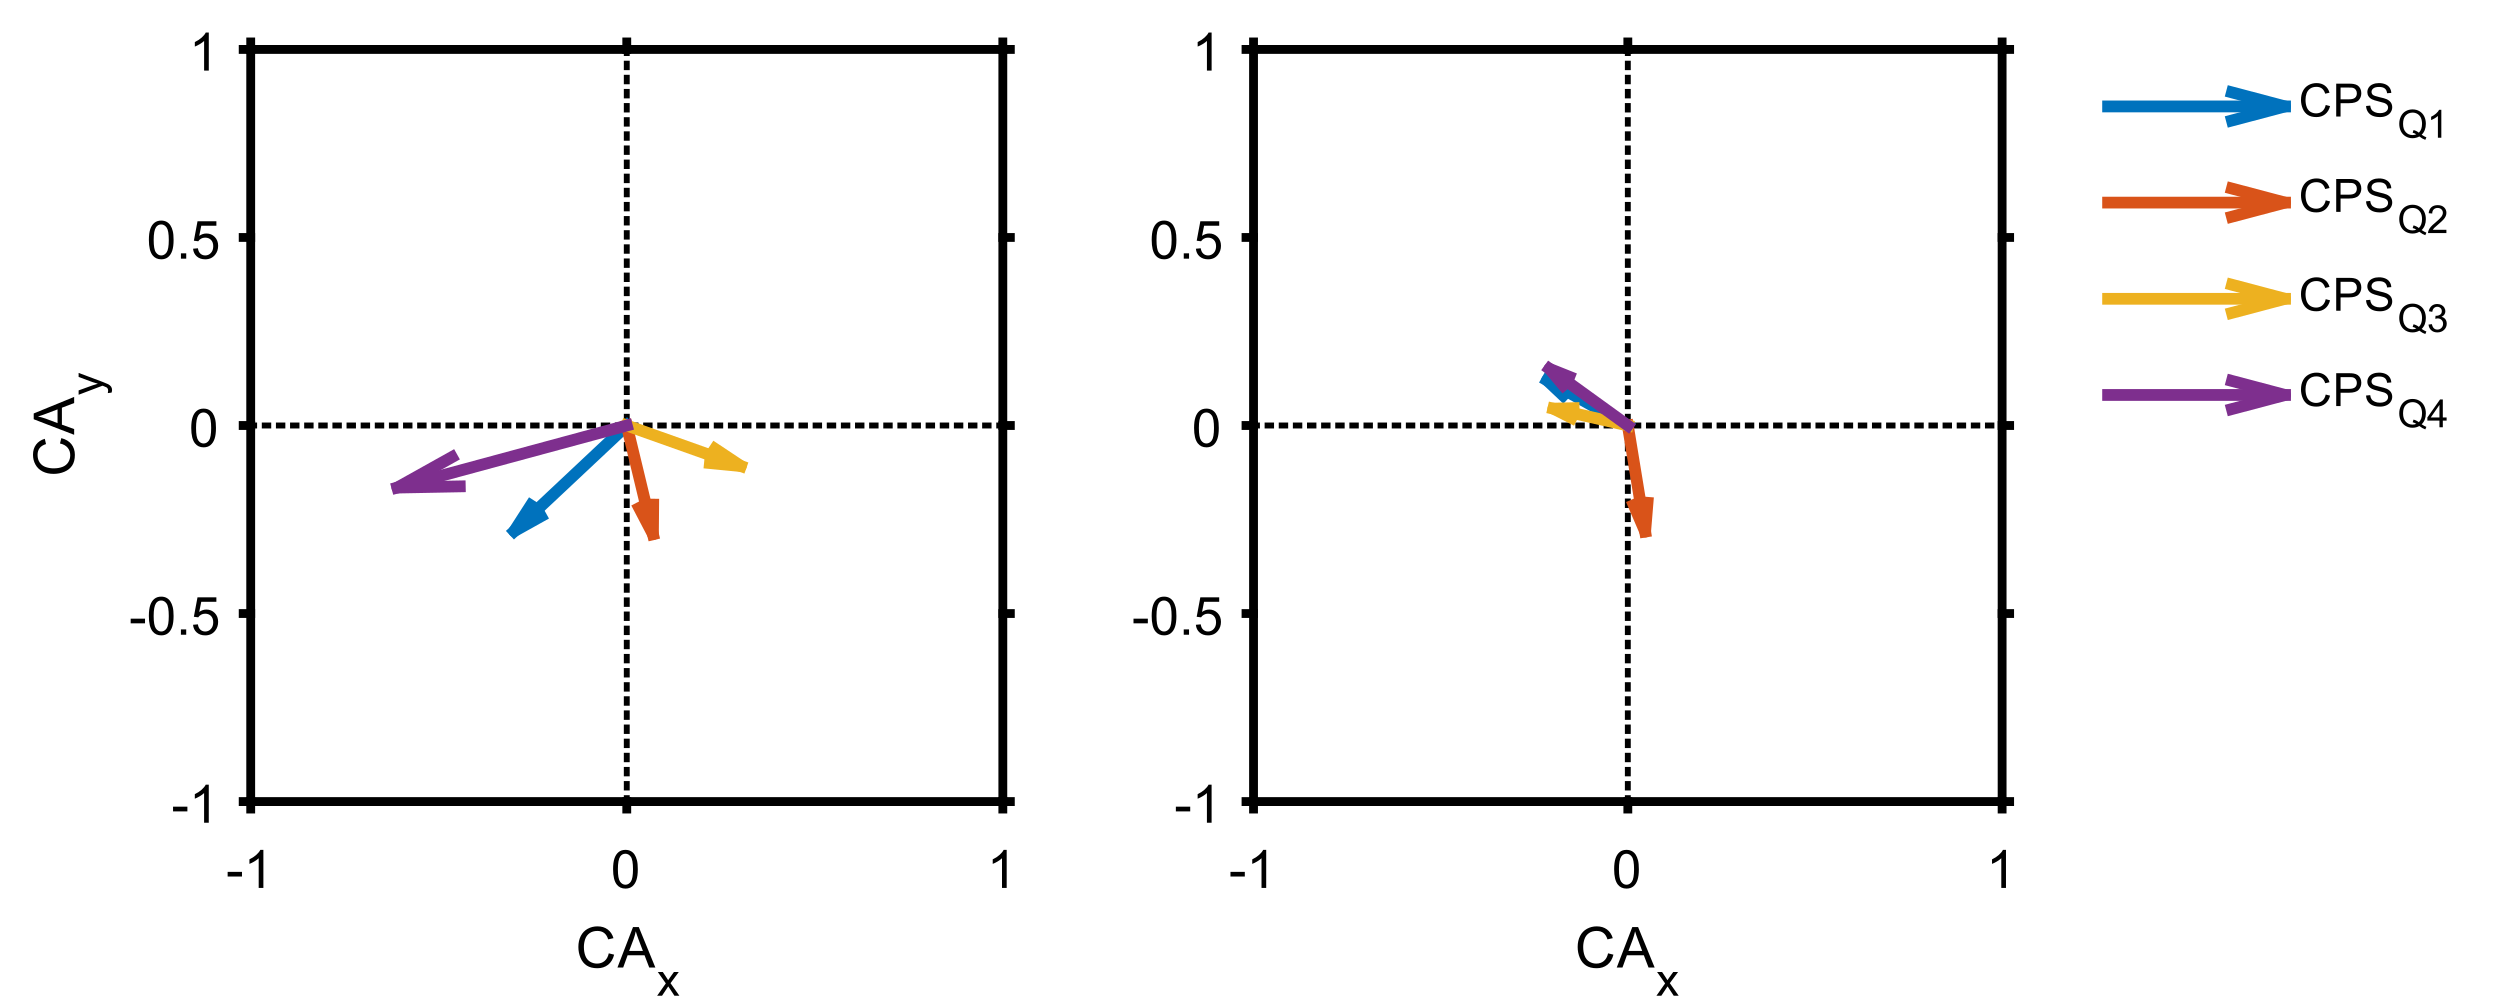 <?xml version="1.0"?>
<!DOCTYPE svg PUBLIC '-//W3C//DTD SVG 1.0//EN'
          'http://www.w3.org/TR/2001/REC-SVG-20010904/DTD/svg10.dtd'>
<svg xmlns:xlink="http://www.w3.org/1999/xlink" style="fill-opacity:1; color-rendering:auto; color-interpolation:auto; text-rendering:auto; stroke:black; stroke-linecap:square; stroke-miterlimit:10; shape-rendering:auto; stroke-opacity:1; fill:black; stroke-dasharray:none; font-weight:normal; stroke-width:1; font-family:'Dialog'; font-style:normal; stroke-linejoin:miter; font-size:12px; stroke-dashoffset:0; image-rendering:auto;" width="708" height="283" xmlns="http://www.w3.org/2000/svg"
><rect width="100%" height="100%" fill="#333333" stroke="none"/><!--Generated by the Batik Graphics2D SVG Generator--><defs id="genericDefs"
  /><g
  ><defs id="defs1"
    ><clipPath clipPathUnits="userSpaceOnUse" id="clipPath1"
      ><path d="M0 0 L708 0 L708 283 L0 283 L0 0 Z"
      /></clipPath
    ></defs
    ><g style="fill:white; stroke:white;"
    ><rect x="0" y="0" width="708" style="clip-path:url(#clipPath1); stroke:none;" height="283"
    /></g
    ><g style="fill:white; text-rendering:optimizeSpeed; color-rendering:optimizeSpeed; image-rendering:optimizeSpeed; shape-rendering:crispEdges; stroke:white; color-interpolation:sRGB;"
    ><rect x="0" width="708" height="283" y="0" style="stroke:none;"
      /><path style="stroke:none;" d="M71 227 L284 227 L284 14 L71 14 Z"
    /></g
    ><g style="text-rendering:geometricPrecision; stroke-width:2.5; color-interpolation:linearRGB; color-rendering:optimizeQuality; image-rendering:optimizeQuality; stroke-linejoin:round;"
    ><line y2="227" style="fill:none;" x1="71" x2="284" y1="227"
      /><line y2="14" style="fill:none;" x1="71" x2="284" y1="14"
      /><line y2="229.13" style="fill:none;" x1="71" x2="71" y1="227"
      /><line y2="229.13" style="fill:none;" x1="177.5" x2="177.5" y1="227"
      /><line y2="229.13" style="fill:none;" x1="284" x2="284" y1="227"
      /><line y2="11.87" style="fill:none;" x1="71" x2="71" y1="14"
      /><line y2="11.87" style="fill:none;" x1="177.5" x2="177.5" y1="14"
      /><line y2="11.87" style="fill:none;" x1="284" x2="284" y1="14"
    /></g
    ><g transform="translate(71,235.463)" style="text-rendering:geometricPrecision; font-size:15px; color-interpolation:linearRGB; color-rendering:optimizeQuality; image-rendering:optimizeQuality;"
    ><path style="stroke:none;" d="M-6.531 12.781 L-6.531 11.453 L-2.469 11.453 L-2.469 12.781 L-6.531 12.781 ZM3.589 16 L2.261 16 L2.261 7.594 Q1.792 8.047 1.019 8.508 Q0.245 8.969 -0.364 9.188 L-0.364 7.906 Q0.73 7.391 1.558 6.656 Q2.386 5.922 2.729 5.219 L3.589 5.219 L3.589 16 Z"
    /></g
    ><g transform="translate(177.5,235.463)" style="text-rendering:geometricPrecision; font-size:15px; color-interpolation:linearRGB; color-rendering:optimizeQuality; image-rendering:optimizeQuality;"
    ><path style="stroke:none;" d="M-3.875 10.703 Q-3.875 8.797 -3.484 7.641 Q-3.094 6.484 -2.32 5.852 Q-1.547 5.219 -0.375 5.219 Q0.484 5.219 1.141 5.57 Q1.797 5.922 2.219 6.57 Q2.641 7.219 2.883 8.164 Q3.125 9.109 3.125 10.703 Q3.125 12.594 2.734 13.758 Q2.344 14.922 1.57 15.555 Q0.797 16.188 -0.375 16.188 Q-1.922 16.188 -2.812 15.062 Q-3.875 13.734 -3.875 10.703 ZM-2.516 10.703 Q-2.516 13.344 -1.898 14.219 Q-1.281 15.094 -0.375 15.094 Q0.531 15.094 1.148 14.219 Q1.766 13.344 1.766 10.703 Q1.766 8.047 1.148 7.18 Q0.531 6.312 -0.391 6.312 Q-1.297 6.312 -1.844 7.078 Q-2.516 8.062 -2.516 10.703 Z"
    /></g
    ><g transform="translate(284,235.463)" style="text-rendering:geometricPrecision; font-size:15px; color-interpolation:linearRGB; color-rendering:optimizeQuality; image-rendering:optimizeQuality;"
    ><path style="stroke:none;" d="M1.094 16 L-0.234 16 L-0.234 7.594 Q-0.703 8.047 -1.477 8.508 Q-2.25 8.969 -2.859 9.188 L-2.859 7.906 Q-1.766 7.391 -0.938 6.656 Q-0.109 5.922 0.234 5.219 L1.094 5.219 L1.094 16 Z"
    /></g
    ><g transform="translate(163,274)" style="text-rendering:geometricPrecision; font-size:16.5px; color-interpolation:linearRGB; color-rendering:optimizeQuality; image-rendering:optimizeQuality;"
    ><path style="stroke:none;" d="M9.406 -4.016 L10.922 -3.641 Q10.453 -1.766 9.211 -0.781 Q7.969 0.203 6.188 0.203 Q4.328 0.203 3.172 -0.555 Q2.016 -1.312 1.406 -2.742 Q0.797 -4.172 0.797 -5.812 Q0.797 -7.609 1.484 -8.938 Q2.172 -10.266 3.43 -10.961 Q4.688 -11.656 6.203 -11.656 Q7.922 -11.656 9.094 -10.781 Q10.266 -9.906 10.734 -8.312 L9.234 -7.969 Q8.844 -9.219 8.086 -9.789 Q7.328 -10.359 6.172 -10.359 Q4.859 -10.359 3.969 -9.727 Q3.078 -9.094 2.719 -8.023 Q2.359 -6.953 2.359 -5.828 Q2.359 -4.359 2.789 -3.273 Q3.219 -2.188 4.117 -1.648 Q5.016 -1.109 6.062 -1.109 Q7.328 -1.109 8.211 -1.844 Q9.094 -2.578 9.406 -4.016 ZM11.862 0 L16.268 -11.453 L17.909 -11.453 L22.596 0 L20.862 0 L19.534 -3.469 L14.737 -3.469 L13.487 0 L11.862 0 ZM15.175 -4.703 L19.065 -4.703 L17.862 -7.875 Q17.315 -9.328 17.049 -10.25 Q16.831 -9.156 16.44 -8.062 L15.175 -4.703 Z"
    /></g
    ><g transform="translate(186,282)" style="text-rendering:geometricPrecision; font-size:13.2px; color-interpolation:linearRGB; color-rendering:optimizeQuality; image-rendering:optimizeQuality;"
    ><path style="stroke:none;" d="M0.094 0 L2.562 -3.5 L0.281 -6.734 L1.703 -6.734 L2.75 -5.156 Q3.031 -4.703 3.219 -4.406 Q3.484 -4.828 3.719 -5.141 L4.859 -6.734 L6.234 -6.734 L3.891 -3.562 L6.406 0 L5 0 L3.625 -2.094 L3.25 -2.656 L1.484 0 L0.094 0 Z"
    /></g
    ><g style="text-rendering:geometricPrecision; stroke-width:2.5; color-interpolation:linearRGB; color-rendering:optimizeQuality; image-rendering:optimizeQuality; stroke-linejoin:round;"
    ><line y2="14" style="fill:none;" x1="71" x2="71" y1="227"
      /><line y2="14" style="fill:none;" x1="284" x2="284" y1="227"
      /><line y2="227" style="fill:none;" x1="71" x2="68.87" y1="227"
      /><line y2="173.75" style="fill:none;" x1="71" x2="68.87" y1="173.75"
      /><line y2="120.5" style="fill:none;" x1="71" x2="68.87" y1="120.5"
      /><line y2="67.25" style="fill:none;" x1="71" x2="68.87" y1="67.25"
      /><line y2="14" style="fill:none;" x1="71" x2="68.87" y1="14"
      /><line y2="227" style="fill:none;" x1="284" x2="286.13" y1="227"
      /><line y2="173.75" style="fill:none;" x1="284" x2="286.13" y1="173.75"
      /><line y2="120.5" style="fill:none;" x1="284" x2="286.13" y1="120.5"
      /><line y2="67.25" style="fill:none;" x1="284" x2="286.13" y1="67.25"
      /><line y2="14" style="fill:none;" x1="284" x2="286.13" y1="14"
    /></g
    ><g transform="translate(62.537,227)" style="text-rendering:geometricPrecision; font-size:15px; color-interpolation:linearRGB; color-rendering:optimizeQuality; image-rendering:optimizeQuality;"
    ><path style="stroke:none;" d="M-13.531 2.781 L-13.531 1.453 L-9.469 1.453 L-9.469 2.781 L-13.531 2.781 ZM-3.411 6 L-4.739 6 L-4.739 -2.406 Q-5.208 -1.953 -5.981 -1.492 Q-6.755 -1.031 -7.364 -0.812 L-7.364 -2.094 Q-6.271 -2.609 -5.442 -3.344 Q-4.614 -4.078 -4.271 -4.781 L-3.411 -4.781 L-3.411 6 Z"
    /></g
    ><g transform="translate(62.537,173.75)" style="text-rendering:geometricPrecision; font-size:15px; color-interpolation:linearRGB; color-rendering:optimizeQuality; image-rendering:optimizeQuality;"
    ><path style="stroke:none;" d="M-25.531 2.781 L-25.531 1.453 L-21.469 1.453 L-21.469 2.781 L-25.531 2.781 ZM-20.38 0.703 Q-20.38 -1.203 -19.989 -2.359 Q-19.599 -3.516 -18.825 -4.148 Q-18.052 -4.781 -16.88 -4.781 Q-16.02 -4.781 -15.364 -4.43 Q-14.708 -4.078 -14.286 -3.43 Q-13.864 -2.781 -13.622 -1.836 Q-13.38 -0.891 -13.38 0.703 Q-13.38 2.594 -13.771 3.758 Q-14.161 4.922 -14.935 5.555 Q-15.708 6.188 -16.88 6.188 Q-18.427 6.188 -19.317 5.062 Q-20.38 3.734 -20.38 0.703 ZM-19.02 0.703 Q-19.02 3.344 -18.403 4.219 Q-17.786 5.094 -16.88 5.094 Q-15.974 5.094 -15.356 4.219 Q-14.739 3.344 -14.739 0.703 Q-14.739 -1.953 -15.356 -2.82 Q-15.974 -3.688 -16.895 -3.688 Q-17.802 -3.688 -18.349 -2.922 Q-19.02 -1.938 -19.02 0.703 ZM-11.303 6 L-11.303 4.5 L-9.803 4.5 L-9.803 6 L-11.303 6 ZM-7.87 3.188 L-6.495 3.062 Q-6.339 4.078 -5.776 4.586 Q-5.214 5.094 -4.417 5.094 Q-3.464 5.094 -2.808 4.375 Q-2.151 3.656 -2.151 2.484 Q-2.151 1.344 -2.784 0.695 Q-3.417 0.047 -4.448 0.047 Q-5.089 0.047 -5.597 0.336 Q-6.104 0.625 -6.401 1.078 L-7.636 0.922 L-6.604 -4.594 L-1.261 -4.594 L-1.261 -3.328 L-5.542 -3.328 L-6.12 -0.453 Q-5.151 -1.125 -4.089 -1.125 Q-2.683 -1.125 -1.722 -0.148 Q-0.761 0.828 -0.761 2.359 Q-0.761 3.812 -1.605 4.875 Q-2.636 6.188 -4.417 6.188 Q-5.886 6.188 -6.815 5.367 Q-7.745 4.547 -7.87 3.188 Z"
    /></g
    ><g transform="translate(62.537,120.5)" style="text-rendering:geometricPrecision; font-size:15px; color-interpolation:linearRGB; color-rendering:optimizeQuality; image-rendering:optimizeQuality;"
    ><path style="stroke:none;" d="M-8.375 0.703 Q-8.375 -1.203 -7.984 -2.359 Q-7.594 -3.516 -6.82 -4.148 Q-6.047 -4.781 -4.875 -4.781 Q-4.016 -4.781 -3.359 -4.43 Q-2.703 -4.078 -2.281 -3.43 Q-1.859 -2.781 -1.617 -1.836 Q-1.375 -0.891 -1.375 0.703 Q-1.375 2.594 -1.766 3.758 Q-2.156 4.922 -2.93 5.555 Q-3.703 6.188 -4.875 6.188 Q-6.422 6.188 -7.312 5.062 Q-8.375 3.734 -8.375 0.703 ZM-7.016 0.703 Q-7.016 3.344 -6.398 4.219 Q-5.781 5.094 -4.875 5.094 Q-3.969 5.094 -3.352 4.219 Q-2.734 3.344 -2.734 0.703 Q-2.734 -1.953 -3.352 -2.82 Q-3.969 -3.688 -4.891 -3.688 Q-5.797 -3.688 -6.344 -2.922 Q-7.016 -1.938 -7.016 0.703 Z"
    /></g
    ><g transform="translate(62.537,67.25)" style="text-rendering:geometricPrecision; font-size:15px; color-interpolation:linearRGB; color-rendering:optimizeQuality; image-rendering:optimizeQuality;"
    ><path style="stroke:none;" d="M-20.375 0.703 Q-20.375 -1.203 -19.984 -2.359 Q-19.594 -3.516 -18.82 -4.148 Q-18.047 -4.781 -16.875 -4.781 Q-16.016 -4.781 -15.359 -4.43 Q-14.703 -4.078 -14.281 -3.43 Q-13.859 -2.781 -13.617 -1.836 Q-13.375 -0.891 -13.375 0.703 Q-13.375 2.594 -13.766 3.758 Q-14.156 4.922 -14.93 5.555 Q-15.703 6.188 -16.875 6.188 Q-18.422 6.188 -19.312 5.062 Q-20.375 3.734 -20.375 0.703 ZM-19.016 0.703 Q-19.016 3.344 -18.398 4.219 Q-17.781 5.094 -16.875 5.094 Q-15.969 5.094 -15.352 4.219 Q-14.734 3.344 -14.734 0.703 Q-14.734 -1.953 -15.352 -2.82 Q-15.969 -3.688 -16.891 -3.688 Q-17.797 -3.688 -18.344 -2.922 Q-19.016 -1.938 -19.016 0.703 ZM-11.298 6 L-11.298 4.5 L-9.798 4.5 L-9.798 6 L-11.298 6 ZM-7.865 3.188 L-6.49 3.062 Q-6.334 4.078 -5.771 4.586 Q-5.209 5.094 -4.412 5.094 Q-3.459 5.094 -2.803 4.375 Q-2.147 3.656 -2.147 2.484 Q-2.147 1.344 -2.779 0.695 Q-3.412 0.047 -4.443 0.047 Q-5.084 0.047 -5.592 0.336 Q-6.1 0.625 -6.396 1.078 L-7.631 0.922 L-6.6 -4.594 L-1.256 -4.594 L-1.256 -3.328 L-5.537 -3.328 L-6.115 -0.453 Q-5.146 -1.125 -4.084 -1.125 Q-2.678 -1.125 -1.717 -0.148 Q-0.756 0.828 -0.756 2.359 Q-0.756 3.812 -1.6 4.875 Q-2.631 6.188 -4.412 6.188 Q-5.881 6.188 -6.811 5.367 Q-7.74 4.547 -7.865 3.188 Z"
    /></g
    ><g transform="translate(62.537,14)" style="text-rendering:geometricPrecision; font-size:15px; color-interpolation:linearRGB; color-rendering:optimizeQuality; image-rendering:optimizeQuality;"
    ><path style="stroke:none;" d="M-3.406 6 L-4.734 6 L-4.734 -2.406 Q-5.203 -1.953 -5.977 -1.492 Q-6.75 -1.031 -7.359 -0.812 L-7.359 -2.094 Q-6.266 -2.609 -5.438 -3.344 Q-4.609 -4.078 -4.266 -4.781 L-3.406 -4.781 L-3.406 6 Z"
    /></g
    ><g transform="translate(21,135) rotate(-90)" style="text-rendering:geometricPrecision; font-size:16.5px; color-interpolation:linearRGB; color-rendering:optimizeQuality; image-rendering:optimizeQuality;"
    ><path style="stroke:none;" d="M9.406 -4.016 L10.922 -3.641 Q10.453 -1.766 9.211 -0.781 Q7.969 0.203 6.188 0.203 Q4.328 0.203 3.172 -0.555 Q2.016 -1.312 1.406 -2.742 Q0.797 -4.172 0.797 -5.812 Q0.797 -7.609 1.484 -8.938 Q2.172 -10.266 3.43 -10.961 Q4.688 -11.656 6.203 -11.656 Q7.922 -11.656 9.094 -10.781 Q10.266 -9.906 10.734 -8.312 L9.234 -7.969 Q8.844 -9.219 8.086 -9.789 Q7.328 -10.359 6.172 -10.359 Q4.859 -10.359 3.969 -9.727 Q3.078 -9.094 2.719 -8.023 Q2.359 -6.953 2.359 -5.828 Q2.359 -4.359 2.789 -3.273 Q3.219 -2.188 4.117 -1.648 Q5.016 -1.109 6.062 -1.109 Q7.328 -1.109 8.211 -1.844 Q9.094 -2.578 9.406 -4.016 ZM11.862 0 L16.268 -11.453 L17.909 -11.453 L22.596 0 L20.862 0 L19.534 -3.469 L14.737 -3.469 L13.487 0 L11.862 0 ZM15.175 -4.703 L19.065 -4.703 L17.862 -7.875 Q17.315 -9.328 17.049 -10.25 Q16.831 -9.156 16.44 -8.062 L15.175 -4.703 Z"
    /></g
    ><g transform="translate(29,112) rotate(-90)" style="text-rendering:geometricPrecision; font-size:13.2px; color-interpolation:linearRGB; color-rendering:optimizeQuality; image-rendering:optimizeQuality;"
    ><path style="stroke:none;" d="M0.812 2.594 L0.672 1.531 Q1.047 1.625 1.328 1.625 Q1.719 1.625 1.945 1.5 Q2.172 1.375 2.312 1.141 Q2.422 0.969 2.672 0.297 Q2.703 0.203 2.766 0.016 L0.203 -6.734 L1.438 -6.734 L2.844 -2.844 Q3.109 -2.094 3.328 -1.281 Q3.531 -2.062 3.797 -2.812 L5.25 -6.734 L6.391 -6.734 L3.828 0.109 Q3.406 1.219 3.188 1.641 Q2.875 2.203 2.484 2.469 Q2.094 2.734 1.547 2.734 Q1.219 2.734 0.812 2.594 Z"
    /></g
    ><g style="stroke-linecap:butt; text-rendering:geometricPrecision; image-rendering:optimizeQuality; color-rendering:optimizeQuality; stroke-linejoin:bevel; stroke-dasharray:1,3; color-interpolation:linearRGB; stroke-width:1.667; stroke-miterlimit:1;"
    ><line y2="13.975" style="fill:none;" x1="177.5" x2="177.5" y1="227.025"
      /><line y2="120.5" style="fill:none;" x1="70.975" x2="284.025" y1="120.5"
    /></g
    ><g style="stroke-linecap:butt; fill:rgb(0,114,189); text-rendering:geometricPrecision; image-rendering:optimizeQuality; color-rendering:optimizeQuality; stroke-linejoin:round; stroke:rgb(0,114,189); color-interpolation:linearRGB; stroke-width:3.333;"
    ><path d="M153.201 146.203 L145.627 150.429 L150.321 143.136" style="fill:none; fill-rule:evenodd;"
      /><line y2="150.429" style="fill:none;" x1="177.5" x2="145.627" y1="120.5"
      /><path d="M184.987 142.912 L184.914 151.29 L181.035 143.863" style="fill:none; fill-rule:evenodd; stroke:rgb(217,83,25);"
      /><line x1="177.5" x2="184.914" y1="120.5" style="fill:none; stroke:rgb(217,83,25);" y2="151.29"
      /><path d="M202.487 127.121 L209.81 131.987 L201.058 131.139" style="fill:none; fill-rule:evenodd; stroke:rgb(237,177,32);"
      /><line x1="177.5" x2="209.81" y1="120.5" style="fill:none; stroke:rgb(237,177,32);" y2="131.987"
      /><path d="M130.212 137.74 L112.537 138.081 L127.971 129.462" style="fill:none; fill-rule:evenodd; stroke:rgb(126,47,142);"
      /><line x1="177.5" x2="112.537" y1="120.5" style="fill:none; stroke:rgb(126,47,142);" y2="138.081"
    /></g
    ><g style="fill:white; text-rendering:optimizeSpeed; color-rendering:optimizeSpeed; image-rendering:optimizeSpeed; shape-rendering:crispEdges; stroke:white; color-interpolation:sRGB;"
    ><path style="stroke:none;" d="M355 227 L567 227 L567 14 L355 14 Z"
    /></g
    ><g style="text-rendering:geometricPrecision; stroke-width:2.5; color-interpolation:linearRGB; color-rendering:optimizeQuality; image-rendering:optimizeQuality; stroke-linejoin:round;"
    ><line y2="227" style="fill:none;" x1="355" x2="567" y1="227"
      /><line y2="14" style="fill:none;" x1="355" x2="567" y1="14"
      /><line y2="229.13" style="fill:none;" x1="355" x2="355" y1="227"
      /><line y2="229.13" style="fill:none;" x1="461" x2="461" y1="227"
      /><line y2="229.13" style="fill:none;" x1="567" x2="567" y1="227"
      /><line y2="11.87" style="fill:none;" x1="355" x2="355" y1="14"
      /><line y2="11.87" style="fill:none;" x1="461" x2="461" y1="14"
      /><line y2="11.87" style="fill:none;" x1="567" x2="567" y1="14"
    /></g
    ><g transform="translate(355,235.463)" style="text-rendering:geometricPrecision; font-size:15px; color-interpolation:linearRGB; color-rendering:optimizeQuality; image-rendering:optimizeQuality;"
    ><path style="stroke:none;" d="M-6.531 12.781 L-6.531 11.453 L-2.469 11.453 L-2.469 12.781 L-6.531 12.781 ZM3.589 16 L2.261 16 L2.261 7.594 Q1.792 8.047 1.019 8.508 Q0.245 8.969 -0.364 9.188 L-0.364 7.906 Q0.73 7.391 1.558 6.656 Q2.386 5.922 2.729 5.219 L3.589 5.219 L3.589 16 Z"
    /></g
    ><g transform="translate(461,235.463)" style="text-rendering:geometricPrecision; font-size:15px; color-interpolation:linearRGB; color-rendering:optimizeQuality; image-rendering:optimizeQuality;"
    ><path style="stroke:none;" d="M-3.875 10.703 Q-3.875 8.797 -3.484 7.641 Q-3.094 6.484 -2.32 5.852 Q-1.547 5.219 -0.375 5.219 Q0.484 5.219 1.141 5.57 Q1.797 5.922 2.219 6.57 Q2.641 7.219 2.883 8.164 Q3.125 9.109 3.125 10.703 Q3.125 12.594 2.734 13.758 Q2.344 14.922 1.57 15.555 Q0.797 16.188 -0.375 16.188 Q-1.922 16.188 -2.812 15.062 Q-3.875 13.734 -3.875 10.703 ZM-2.516 10.703 Q-2.516 13.344 -1.898 14.219 Q-1.281 15.094 -0.375 15.094 Q0.531 15.094 1.148 14.219 Q1.766 13.344 1.766 10.703 Q1.766 8.047 1.148 7.18 Q0.531 6.312 -0.391 6.312 Q-1.297 6.312 -1.844 7.078 Q-2.516 8.062 -2.516 10.703 Z"
    /></g
    ><g transform="translate(567,235.463)" style="text-rendering:geometricPrecision; font-size:15px; color-interpolation:linearRGB; color-rendering:optimizeQuality; image-rendering:optimizeQuality;"
    ><path style="stroke:none;" d="M1.094 16 L-0.234 16 L-0.234 7.594 Q-0.703 8.047 -1.477 8.508 Q-2.25 8.969 -2.859 9.188 L-2.859 7.906 Q-1.766 7.391 -0.938 6.656 Q-0.109 5.922 0.234 5.219 L1.094 5.219 L1.094 16 Z"
    /></g
    ><g transform="translate(446,274)" style="text-rendering:geometricPrecision; font-size:16.5px; color-interpolation:linearRGB; color-rendering:optimizeQuality; image-rendering:optimizeQuality;"
    ><path style="stroke:none;" d="M9.406 -4.016 L10.922 -3.641 Q10.453 -1.766 9.211 -0.781 Q7.969 0.203 6.188 0.203 Q4.328 0.203 3.172 -0.555 Q2.016 -1.312 1.406 -2.742 Q0.797 -4.172 0.797 -5.812 Q0.797 -7.609 1.484 -8.938 Q2.172 -10.266 3.43 -10.961 Q4.688 -11.656 6.203 -11.656 Q7.922 -11.656 9.094 -10.781 Q10.266 -9.906 10.734 -8.312 L9.234 -7.969 Q8.844 -9.219 8.086 -9.789 Q7.328 -10.359 6.172 -10.359 Q4.859 -10.359 3.969 -9.727 Q3.078 -9.094 2.719 -8.023 Q2.359 -6.953 2.359 -5.828 Q2.359 -4.359 2.789 -3.273 Q3.219 -2.188 4.117 -1.648 Q5.016 -1.109 6.062 -1.109 Q7.328 -1.109 8.211 -1.844 Q9.094 -2.578 9.406 -4.016 ZM11.862 0 L16.268 -11.453 L17.909 -11.453 L22.596 0 L20.862 0 L19.534 -3.469 L14.737 -3.469 L13.487 0 L11.862 0 ZM15.175 -4.703 L19.065 -4.703 L17.862 -7.875 Q17.315 -9.328 17.049 -10.25 Q16.831 -9.156 16.44 -8.062 L15.175 -4.703 Z"
    /></g
    ><g transform="translate(469,282)" style="text-rendering:geometricPrecision; font-size:13.2px; color-interpolation:linearRGB; color-rendering:optimizeQuality; image-rendering:optimizeQuality;"
    ><path style="stroke:none;" d="M0.094 0 L2.562 -3.5 L0.281 -6.734 L1.703 -6.734 L2.75 -5.156 Q3.031 -4.703 3.219 -4.406 Q3.484 -4.828 3.719 -5.141 L4.859 -6.734 L6.234 -6.734 L3.891 -3.562 L6.406 0 L5 0 L3.625 -2.094 L3.25 -2.656 L1.484 0 L0.094 0 Z"
    /></g
    ><g style="text-rendering:geometricPrecision; stroke-width:2.5; color-interpolation:linearRGB; color-rendering:optimizeQuality; image-rendering:optimizeQuality; stroke-linejoin:round;"
    ><line y2="14" style="fill:none;" x1="355" x2="355" y1="227"
      /><line y2="14" style="fill:none;" x1="567" x2="567" y1="227"
      /><line y2="227" style="fill:none;" x1="355" x2="352.87" y1="227"
      /><line y2="173.75" style="fill:none;" x1="355" x2="352.87" y1="173.75"
      /><line y2="120.5" style="fill:none;" x1="355" x2="352.87" y1="120.5"
      /><line y2="67.25" style="fill:none;" x1="355" x2="352.87" y1="67.25"
      /><line y2="14" style="fill:none;" x1="355" x2="352.87" y1="14"
      /><line y2="227" style="fill:none;" x1="567" x2="569.13" y1="227"
      /><line y2="173.75" style="fill:none;" x1="567" x2="569.13" y1="173.75"
      /><line y2="120.5" style="fill:none;" x1="567" x2="569.13" y1="120.5"
      /><line y2="67.25" style="fill:none;" x1="567" x2="569.13" y1="67.25"
      /><line y2="14" style="fill:none;" x1="567" x2="569.13" y1="14"
    /></g
    ><g transform="translate(346.537,227)" style="text-rendering:geometricPrecision; font-size:15px; color-interpolation:linearRGB; color-rendering:optimizeQuality; image-rendering:optimizeQuality;"
    ><path style="stroke:none;" d="M-13.531 2.781 L-13.531 1.453 L-9.469 1.453 L-9.469 2.781 L-13.531 2.781 ZM-3.411 6 L-4.739 6 L-4.739 -2.406 Q-5.208 -1.953 -5.981 -1.492 Q-6.755 -1.031 -7.364 -0.812 L-7.364 -2.094 Q-6.271 -2.609 -5.442 -3.344 Q-4.614 -4.078 -4.271 -4.781 L-3.411 -4.781 L-3.411 6 Z"
    /></g
    ><g transform="translate(346.537,173.75)" style="text-rendering:geometricPrecision; font-size:15px; color-interpolation:linearRGB; color-rendering:optimizeQuality; image-rendering:optimizeQuality;"
    ><path style="stroke:none;" d="M-25.531 2.781 L-25.531 1.453 L-21.469 1.453 L-21.469 2.781 L-25.531 2.781 ZM-20.38 0.703 Q-20.38 -1.203 -19.989 -2.359 Q-19.599 -3.516 -18.825 -4.148 Q-18.052 -4.781 -16.88 -4.781 Q-16.02 -4.781 -15.364 -4.43 Q-14.708 -4.078 -14.286 -3.43 Q-13.864 -2.781 -13.622 -1.836 Q-13.38 -0.891 -13.38 0.703 Q-13.38 2.594 -13.771 3.758 Q-14.161 4.922 -14.935 5.555 Q-15.708 6.188 -16.88 6.188 Q-18.427 6.188 -19.317 5.062 Q-20.38 3.734 -20.38 0.703 ZM-19.02 0.703 Q-19.02 3.344 -18.403 4.219 Q-17.786 5.094 -16.88 5.094 Q-15.974 5.094 -15.356 4.219 Q-14.739 3.344 -14.739 0.703 Q-14.739 -1.953 -15.356 -2.82 Q-15.974 -3.688 -16.895 -3.688 Q-17.802 -3.688 -18.349 -2.922 Q-19.02 -1.938 -19.02 0.703 ZM-11.303 6 L-11.303 4.5 L-9.803 4.5 L-9.803 6 L-11.303 6 ZM-7.87 3.188 L-6.495 3.062 Q-6.339 4.078 -5.776 4.586 Q-5.214 5.094 -4.417 5.094 Q-3.464 5.094 -2.808 4.375 Q-2.151 3.656 -2.151 2.484 Q-2.151 1.344 -2.784 0.695 Q-3.417 0.047 -4.448 0.047 Q-5.089 0.047 -5.597 0.336 Q-6.104 0.625 -6.401 1.078 L-7.636 0.922 L-6.604 -4.594 L-1.261 -4.594 L-1.261 -3.328 L-5.542 -3.328 L-6.12 -0.453 Q-5.151 -1.125 -4.089 -1.125 Q-2.683 -1.125 -1.722 -0.148 Q-0.761 0.828 -0.761 2.359 Q-0.761 3.812 -1.605 4.875 Q-2.636 6.188 -4.417 6.188 Q-5.886 6.188 -6.815 5.367 Q-7.745 4.547 -7.87 3.188 Z"
    /></g
    ><g transform="translate(346.537,120.5)" style="text-rendering:geometricPrecision; font-size:15px; color-interpolation:linearRGB; color-rendering:optimizeQuality; image-rendering:optimizeQuality;"
    ><path style="stroke:none;" d="M-8.375 0.703 Q-8.375 -1.203 -7.984 -2.359 Q-7.594 -3.516 -6.82 -4.148 Q-6.047 -4.781 -4.875 -4.781 Q-4.016 -4.781 -3.359 -4.43 Q-2.703 -4.078 -2.281 -3.43 Q-1.859 -2.781 -1.617 -1.836 Q-1.375 -0.891 -1.375 0.703 Q-1.375 2.594 -1.766 3.758 Q-2.156 4.922 -2.93 5.555 Q-3.703 6.188 -4.875 6.188 Q-6.422 6.188 -7.312 5.062 Q-8.375 3.734 -8.375 0.703 ZM-7.016 0.703 Q-7.016 3.344 -6.398 4.219 Q-5.781 5.094 -4.875 5.094 Q-3.969 5.094 -3.352 4.219 Q-2.734 3.344 -2.734 0.703 Q-2.734 -1.953 -3.352 -2.82 Q-3.969 -3.688 -4.891 -3.688 Q-5.797 -3.688 -6.344 -2.922 Q-7.016 -1.938 -7.016 0.703 Z"
    /></g
    ><g transform="translate(346.537,67.25)" style="text-rendering:geometricPrecision; font-size:15px; color-interpolation:linearRGB; color-rendering:optimizeQuality; image-rendering:optimizeQuality;"
    ><path style="stroke:none;" d="M-20.375 0.703 Q-20.375 -1.203 -19.984 -2.359 Q-19.594 -3.516 -18.82 -4.148 Q-18.047 -4.781 -16.875 -4.781 Q-16.016 -4.781 -15.359 -4.43 Q-14.703 -4.078 -14.281 -3.43 Q-13.859 -2.781 -13.617 -1.836 Q-13.375 -0.891 -13.375 0.703 Q-13.375 2.594 -13.766 3.758 Q-14.156 4.922 -14.93 5.555 Q-15.703 6.188 -16.875 6.188 Q-18.422 6.188 -19.312 5.062 Q-20.375 3.734 -20.375 0.703 ZM-19.016 0.703 Q-19.016 3.344 -18.398 4.219 Q-17.781 5.094 -16.875 5.094 Q-15.969 5.094 -15.352 4.219 Q-14.734 3.344 -14.734 0.703 Q-14.734 -1.953 -15.352 -2.82 Q-15.969 -3.688 -16.891 -3.688 Q-17.797 -3.688 -18.344 -2.922 Q-19.016 -1.938 -19.016 0.703 ZM-11.298 6 L-11.298 4.5 L-9.798 4.5 L-9.798 6 L-11.298 6 ZM-7.865 3.188 L-6.49 3.062 Q-6.334 4.078 -5.771 4.586 Q-5.209 5.094 -4.412 5.094 Q-3.459 5.094 -2.803 4.375 Q-2.147 3.656 -2.147 2.484 Q-2.147 1.344 -2.779 0.695 Q-3.412 0.047 -4.443 0.047 Q-5.084 0.047 -5.592 0.336 Q-6.1 0.625 -6.396 1.078 L-7.631 0.922 L-6.6 -4.594 L-1.256 -4.594 L-1.256 -3.328 L-5.537 -3.328 L-6.115 -0.453 Q-5.146 -1.125 -4.084 -1.125 Q-2.678 -1.125 -1.717 -0.148 Q-0.756 0.828 -0.756 2.359 Q-0.756 3.812 -1.6 4.875 Q-2.631 6.188 -4.412 6.188 Q-5.881 6.188 -6.811 5.367 Q-7.74 4.547 -7.865 3.188 Z"
    /></g
    ><g transform="translate(346.537,14)" style="text-rendering:geometricPrecision; font-size:15px; color-interpolation:linearRGB; color-rendering:optimizeQuality; image-rendering:optimizeQuality;"
    ><path style="stroke:none;" d="M-3.406 6 L-4.734 6 L-4.734 -2.406 Q-5.203 -1.953 -5.977 -1.492 Q-6.75 -1.031 -7.359 -0.812 L-7.359 -2.094 Q-6.266 -2.609 -5.438 -3.344 Q-4.609 -4.078 -4.266 -4.781 L-3.406 -4.781 L-3.406 6 Z"
    /></g
    ><g style="stroke-linecap:butt; text-rendering:geometricPrecision; image-rendering:optimizeQuality; color-rendering:optimizeQuality; stroke-linejoin:bevel; stroke-dasharray:1,3; color-interpolation:linearRGB; stroke-width:1.667; stroke-miterlimit:1;"
    ><line y2="13.975" style="fill:none;" x1="461" x2="461" y1="227.025"
      /><line y2="120.5" style="fill:none;" x1="354.975" x2="567.025" y1="120.5"
    /></g
    ><g style="stroke-linecap:butt; fill:rgb(0,114,189); text-rendering:geometricPrecision; image-rendering:optimizeQuality; color-rendering:optimizeQuality; stroke-linejoin:round; stroke:rgb(0,114,189); color-interpolation:linearRGB; stroke-width:3.333;"
    ><path d="M442.671 111.977 L438.132 107.7 L444.14 109.327" style="fill:none; fill-rule:evenodd;"
      /><line y2="107.7" style="fill:none;" x1="461" x2="438.132" y1="120.5"
      /><path d="M466.576 142.395 L465.907 150.543 L462.681 143.038" style="fill:none; fill-rule:evenodd; stroke:rgb(217,83,25);"
      /><line x1="461" x2="465.907" y1="120.5" style="fill:none; stroke:rgb(217,83,25);" y2="150.543"
      /><path d="M445.034 118.319 L439.908 115.725 L445.646 115.59" style="fill:none; fill-rule:evenodd; stroke:rgb(237,177,32);"
      /><line x1="461" x2="439.908" y1="120.5" style="fill:none; stroke:rgb(237,177,32);" y2="115.725"
      /><path d="M442.7 109.086 L438.797 104.452 L444.411 106.696" style="fill:none; fill-rule:evenodd; stroke:rgb(126,47,142);"
      /><line x1="461" x2="438.797" y1="120.5" style="fill:none; stroke:rgb(126,47,142);" y2="104.452"
    /></g
    ><g transform="translate(651,33)" style="text-rendering:geometricPrecision; font-size:13.333px; color-interpolation:linearRGB; color-rendering:optimizeQuality; image-rendering:optimizeQuality;"
    ><path style="stroke:none;" d="M7.641 -3.266 L8.875 -2.953 Q8.484 -1.438 7.477 -0.641 Q6.469 0.156 5.016 0.156 Q3.516 0.156 2.57 -0.453 Q1.625 -1.062 1.133 -2.227 Q0.641 -3.391 0.641 -4.719 Q0.641 -6.172 1.203 -7.258 Q1.766 -8.344 2.789 -8.906 Q3.812 -9.469 5.047 -9.469 Q6.438 -9.469 7.391 -8.758 Q8.344 -8.047 8.719 -6.75 L7.5 -6.469 Q7.172 -7.484 6.562 -7.945 Q5.953 -8.406 5.016 -8.406 Q3.938 -8.406 3.219 -7.891 Q2.5 -7.375 2.211 -6.516 Q1.922 -5.656 1.922 -4.734 Q1.922 -3.547 2.266 -2.656 Q2.609 -1.766 3.336 -1.328 Q4.062 -0.891 4.922 -0.891 Q5.953 -0.891 6.672 -1.492 Q7.391 -2.094 7.641 -3.266 ZM10.614 0 L10.614 -9.312 L14.13 -9.312 Q15.051 -9.312 15.536 -9.219 Q16.223 -9.109 16.692 -8.789 Q17.161 -8.469 17.442 -7.891 Q17.723 -7.312 17.723 -6.609 Q17.723 -5.422 16.965 -4.602 Q16.208 -3.781 14.239 -3.781 L11.848 -3.781 L11.848 0 L10.614 0 ZM11.848 -4.875 L14.255 -4.875 Q15.442 -4.875 15.95 -5.32 Q16.458 -5.766 16.458 -6.578 Q16.458 -7.156 16.161 -7.57 Q15.864 -7.984 15.38 -8.125 Q15.067 -8.203 14.223 -8.203 L11.848 -8.203 L11.848 -4.875 ZM19.071 -2.984 L20.243 -3.094 Q20.321 -2.391 20.626 -1.945 Q20.931 -1.5 21.564 -1.227 Q22.196 -0.953 22.993 -0.953 Q23.696 -0.953 24.235 -1.156 Q24.774 -1.359 25.04 -1.727 Q25.306 -2.094 25.306 -2.531 Q25.306 -2.969 25.048 -3.297 Q24.79 -3.625 24.212 -3.844 Q23.837 -3.984 22.556 -4.297 Q21.274 -4.609 20.759 -4.875 Q20.087 -5.219 19.759 -5.742 Q19.431 -6.266 19.431 -6.906 Q19.431 -7.609 19.829 -8.219 Q20.228 -8.828 21.001 -9.148 Q21.774 -9.469 22.712 -9.469 Q23.743 -9.469 24.532 -9.133 Q25.321 -8.797 25.751 -8.148 Q26.181 -7.5 26.212 -6.688 L25.024 -6.594 Q24.931 -7.484 24.384 -7.93 Q23.837 -8.375 22.759 -8.375 Q21.649 -8.375 21.134 -7.969 Q20.618 -7.562 20.618 -6.984 Q20.618 -6.484 20.978 -6.156 Q21.337 -5.828 22.837 -5.492 Q24.337 -5.156 24.899 -4.906 Q25.712 -4.531 26.095 -3.953 Q26.478 -3.375 26.478 -2.625 Q26.478 -1.891 26.056 -1.234 Q25.634 -0.578 24.837 -0.211 Q24.04 0.156 23.04 0.156 Q21.774 0.156 20.923 -0.211 Q20.071 -0.578 19.587 -1.32 Q19.103 -2.062 19.071 -2.984 Z"
    /></g
    ><g transform="translate(679,39)" style="text-rendering:geometricPrecision; font-size:10.667px; color-interpolation:linearRGB; color-rendering:optimizeQuality; image-rendering:optimizeQuality;"
    ><path style="stroke:none;" d="M6.812 -0.844 Q7.547 -0.344 8.156 -0.109 L7.844 0.609 Q7 0.312 6.156 -0.359 Q5.281 0.141 4.219 0.141 Q3.156 0.141 2.281 -0.375 Q1.406 -0.891 0.938 -1.828 Q0.469 -2.766 0.469 -3.938 Q0.469 -5.109 0.945 -6.062 Q1.422 -7.016 2.289 -7.516 Q3.156 -8.016 4.25 -8.016 Q5.328 -8.016 6.203 -7.5 Q7.078 -6.984 7.539 -6.047 Q8 -5.109 8 -3.938 Q8 -2.969 7.703 -2.195 Q7.406 -1.422 6.812 -0.844 ZM4.516 -2.172 Q5.422 -1.922 6.016 -1.422 Q6.922 -2.266 6.922 -3.938 Q6.922 -4.906 6.602 -5.617 Q6.281 -6.328 5.656 -6.719 Q5.031 -7.109 4.25 -7.109 Q3.078 -7.109 2.312 -6.312 Q1.547 -5.516 1.547 -3.938 Q1.547 -2.406 2.305 -1.578 Q3.062 -0.75 4.25 -0.75 Q4.812 -0.75 5.297 -0.969 Q4.812 -1.281 4.266 -1.422 L4.516 -2.172 ZM12.383 0 L11.414 0 L11.414 -6.156 Q11.07 -5.828 10.508 -5.492 Q9.945 -5.156 9.492 -5 L9.492 -5.938 Q10.304 -6.312 10.906 -6.852 Q11.508 -7.391 11.758 -7.906 L12.383 -7.906 L12.383 0 Z"
    /></g
    ><g style="stroke-linecap:butt; fill:rgb(0,114,189); text-rendering:geometricPrecision; image-rendering:optimizeQuality; color-rendering:optimizeQuality; stroke-linejoin:round; stroke:rgb(0,114,189); color-interpolation:linearRGB; stroke-width:3.333;"
    ><line y2="30.142" style="fill:none;" x1="597.012" x2="647.129" y1="30.142"
      /><path d="M632.094 34.119 L647.129 30.142 L632.094 26.164" style="fill:none; fill-rule:evenodd;"
    /></g
    ><g transform="translate(651,60)" style="text-rendering:geometricPrecision; font-size:13.333px; color-interpolation:linearRGB; color-rendering:optimizeQuality; image-rendering:optimizeQuality;"
    ><path style="stroke:none;" d="M7.641 -3.266 L8.875 -2.953 Q8.484 -1.438 7.477 -0.641 Q6.469 0.156 5.016 0.156 Q3.516 0.156 2.57 -0.453 Q1.625 -1.062 1.133 -2.227 Q0.641 -3.391 0.641 -4.719 Q0.641 -6.172 1.203 -7.258 Q1.766 -8.344 2.789 -8.906 Q3.812 -9.469 5.047 -9.469 Q6.438 -9.469 7.391 -8.758 Q8.344 -8.047 8.719 -6.75 L7.5 -6.469 Q7.172 -7.484 6.562 -7.945 Q5.953 -8.406 5.016 -8.406 Q3.938 -8.406 3.219 -7.891 Q2.5 -7.375 2.211 -6.516 Q1.922 -5.656 1.922 -4.734 Q1.922 -3.547 2.266 -2.656 Q2.609 -1.766 3.336 -1.328 Q4.062 -0.891 4.922 -0.891 Q5.953 -0.891 6.672 -1.492 Q7.391 -2.094 7.641 -3.266 ZM10.614 0 L10.614 -9.312 L14.13 -9.312 Q15.051 -9.312 15.536 -9.219 Q16.223 -9.109 16.692 -8.789 Q17.161 -8.469 17.442 -7.891 Q17.723 -7.312 17.723 -6.609 Q17.723 -5.422 16.965 -4.602 Q16.208 -3.781 14.239 -3.781 L11.848 -3.781 L11.848 0 L10.614 0 ZM11.848 -4.875 L14.255 -4.875 Q15.442 -4.875 15.95 -5.32 Q16.458 -5.766 16.458 -6.578 Q16.458 -7.156 16.161 -7.57 Q15.864 -7.984 15.38 -8.125 Q15.067 -8.203 14.223 -8.203 L11.848 -8.203 L11.848 -4.875 ZM19.071 -2.984 L20.243 -3.094 Q20.321 -2.391 20.626 -1.945 Q20.931 -1.5 21.564 -1.227 Q22.196 -0.953 22.993 -0.953 Q23.696 -0.953 24.235 -1.156 Q24.774 -1.359 25.04 -1.727 Q25.306 -2.094 25.306 -2.531 Q25.306 -2.969 25.048 -3.297 Q24.79 -3.625 24.212 -3.844 Q23.837 -3.984 22.556 -4.297 Q21.274 -4.609 20.759 -4.875 Q20.087 -5.219 19.759 -5.742 Q19.431 -6.266 19.431 -6.906 Q19.431 -7.609 19.829 -8.219 Q20.228 -8.828 21.001 -9.148 Q21.774 -9.469 22.712 -9.469 Q23.743 -9.469 24.532 -9.133 Q25.321 -8.797 25.751 -8.148 Q26.181 -7.5 26.212 -6.688 L25.024 -6.594 Q24.931 -7.484 24.384 -7.93 Q23.837 -8.375 22.759 -8.375 Q21.649 -8.375 21.134 -7.969 Q20.618 -7.562 20.618 -6.984 Q20.618 -6.484 20.978 -6.156 Q21.337 -5.828 22.837 -5.492 Q24.337 -5.156 24.899 -4.906 Q25.712 -4.531 26.095 -3.953 Q26.478 -3.375 26.478 -2.625 Q26.478 -1.891 26.056 -1.234 Q25.634 -0.578 24.837 -0.211 Q24.04 0.156 23.04 0.156 Q21.774 0.156 20.923 -0.211 Q20.071 -0.578 19.587 -1.32 Q19.103 -2.062 19.071 -2.984 Z"
    /></g
    ><g transform="translate(679,66)" style="text-rendering:geometricPrecision; font-size:10.667px; color-interpolation:linearRGB; color-rendering:optimizeQuality; image-rendering:optimizeQuality;"
    ><path style="stroke:none;" d="M6.812 -0.844 Q7.547 -0.344 8.156 -0.109 L7.844 0.609 Q7 0.312 6.156 -0.359 Q5.281 0.141 4.219 0.141 Q3.156 0.141 2.281 -0.375 Q1.406 -0.891 0.938 -1.828 Q0.469 -2.766 0.469 -3.938 Q0.469 -5.109 0.945 -6.062 Q1.422 -7.016 2.289 -7.516 Q3.156 -8.016 4.25 -8.016 Q5.328 -8.016 6.203 -7.5 Q7.078 -6.984 7.539 -6.047 Q8 -5.109 8 -3.938 Q8 -2.969 7.703 -2.195 Q7.406 -1.422 6.812 -0.844 ZM4.516 -2.172 Q5.422 -1.922 6.016 -1.422 Q6.922 -2.266 6.922 -3.938 Q6.922 -4.906 6.602 -5.617 Q6.281 -6.328 5.656 -6.719 Q5.031 -7.109 4.25 -7.109 Q3.078 -7.109 2.312 -6.312 Q1.547 -5.516 1.547 -3.938 Q1.547 -2.406 2.305 -1.578 Q3.062 -0.75 4.25 -0.75 Q4.812 -0.75 5.297 -0.969 Q4.812 -1.281 4.266 -1.422 L4.516 -2.172 ZM13.82 -0.922 L13.82 0 L8.617 0 Q8.617 -0.344 8.742 -0.672 Q8.929 -1.203 9.367 -1.719 Q9.804 -2.234 10.633 -2.906 Q11.914 -3.969 12.367 -4.578 Q12.82 -5.188 12.82 -5.734 Q12.82 -6.312 12.414 -6.711 Q12.008 -7.109 11.336 -7.109 Q10.648 -7.109 10.226 -6.688 Q9.804 -6.266 9.804 -5.531 L8.804 -5.625 Q8.914 -6.734 9.578 -7.32 Q10.242 -7.906 11.367 -7.906 Q12.492 -7.906 13.156 -7.281 Q13.82 -6.656 13.82 -5.719 Q13.82 -5.25 13.625 -4.789 Q13.429 -4.328 12.984 -3.828 Q12.539 -3.328 11.492 -2.438 Q10.617 -1.719 10.375 -1.453 Q10.133 -1.188 9.961 -0.922 L13.82 -0.922 Z"
    /></g
    ><g style="stroke-linecap:butt; fill:rgb(217,83,25); text-rendering:geometricPrecision; image-rendering:optimizeQuality; color-rendering:optimizeQuality; stroke-linejoin:round; stroke:rgb(217,83,25); color-interpolation:linearRGB; stroke-width:3.333;"
    ><line y2="57.38" style="fill:none;" x1="597.012" x2="647.129" y1="57.38"
      /><path d="M632.094 61.358 L647.129 57.38 L632.094 53.403" style="fill:none; fill-rule:evenodd;"
    /></g
    ><g transform="translate(651,88)" style="text-rendering:geometricPrecision; font-size:13.333px; color-interpolation:linearRGB; color-rendering:optimizeQuality; image-rendering:optimizeQuality;"
    ><path style="stroke:none;" d="M7.641 -3.266 L8.875 -2.953 Q8.484 -1.438 7.477 -0.641 Q6.469 0.156 5.016 0.156 Q3.516 0.156 2.57 -0.453 Q1.625 -1.062 1.133 -2.227 Q0.641 -3.391 0.641 -4.719 Q0.641 -6.172 1.203 -7.258 Q1.766 -8.344 2.789 -8.906 Q3.812 -9.469 5.047 -9.469 Q6.438 -9.469 7.391 -8.758 Q8.344 -8.047 8.719 -6.75 L7.5 -6.469 Q7.172 -7.484 6.562 -7.945 Q5.953 -8.406 5.016 -8.406 Q3.938 -8.406 3.219 -7.891 Q2.5 -7.375 2.211 -6.516 Q1.922 -5.656 1.922 -4.734 Q1.922 -3.547 2.266 -2.656 Q2.609 -1.766 3.336 -1.328 Q4.062 -0.891 4.922 -0.891 Q5.953 -0.891 6.672 -1.492 Q7.391 -2.094 7.641 -3.266 ZM10.614 0 L10.614 -9.312 L14.13 -9.312 Q15.051 -9.312 15.536 -9.219 Q16.223 -9.109 16.692 -8.789 Q17.161 -8.469 17.442 -7.891 Q17.723 -7.312 17.723 -6.609 Q17.723 -5.422 16.965 -4.602 Q16.208 -3.781 14.239 -3.781 L11.848 -3.781 L11.848 0 L10.614 0 ZM11.848 -4.875 L14.255 -4.875 Q15.442 -4.875 15.95 -5.32 Q16.458 -5.766 16.458 -6.578 Q16.458 -7.156 16.161 -7.57 Q15.864 -7.984 15.38 -8.125 Q15.067 -8.203 14.223 -8.203 L11.848 -8.203 L11.848 -4.875 ZM19.071 -2.984 L20.243 -3.094 Q20.321 -2.391 20.626 -1.945 Q20.931 -1.5 21.564 -1.227 Q22.196 -0.953 22.993 -0.953 Q23.696 -0.953 24.235 -1.156 Q24.774 -1.359 25.04 -1.727 Q25.306 -2.094 25.306 -2.531 Q25.306 -2.969 25.048 -3.297 Q24.79 -3.625 24.212 -3.844 Q23.837 -3.984 22.556 -4.297 Q21.274 -4.609 20.759 -4.875 Q20.087 -5.219 19.759 -5.742 Q19.431 -6.266 19.431 -6.906 Q19.431 -7.609 19.829 -8.219 Q20.228 -8.828 21.001 -9.148 Q21.774 -9.469 22.712 -9.469 Q23.743 -9.469 24.532 -9.133 Q25.321 -8.797 25.751 -8.148 Q26.181 -7.5 26.212 -6.688 L25.024 -6.594 Q24.931 -7.484 24.384 -7.93 Q23.837 -8.375 22.759 -8.375 Q21.649 -8.375 21.134 -7.969 Q20.618 -7.562 20.618 -6.984 Q20.618 -6.484 20.978 -6.156 Q21.337 -5.828 22.837 -5.492 Q24.337 -5.156 24.899 -4.906 Q25.712 -4.531 26.095 -3.953 Q26.478 -3.375 26.478 -2.625 Q26.478 -1.891 26.056 -1.234 Q25.634 -0.578 24.837 -0.211 Q24.04 0.156 23.04 0.156 Q21.774 0.156 20.923 -0.211 Q20.071 -0.578 19.587 -1.32 Q19.103 -2.062 19.071 -2.984 Z"
    /></g
    ><g transform="translate(679,94)" style="text-rendering:geometricPrecision; font-size:10.667px; color-interpolation:linearRGB; color-rendering:optimizeQuality; image-rendering:optimizeQuality;"
    ><path style="stroke:none;" d="M6.812 -0.844 Q7.547 -0.344 8.156 -0.109 L7.844 0.609 Q7 0.312 6.156 -0.359 Q5.281 0.141 4.219 0.141 Q3.156 0.141 2.281 -0.375 Q1.406 -0.891 0.938 -1.828 Q0.469 -2.766 0.469 -3.938 Q0.469 -5.109 0.945 -6.062 Q1.422 -7.016 2.289 -7.516 Q3.156 -8.016 4.25 -8.016 Q5.328 -8.016 6.203 -7.5 Q7.078 -6.984 7.539 -6.047 Q8 -5.109 8 -3.938 Q8 -2.969 7.703 -2.195 Q7.406 -1.422 6.812 -0.844 ZM4.516 -2.172 Q5.422 -1.922 6.016 -1.422 Q6.922 -2.266 6.922 -3.938 Q6.922 -4.906 6.602 -5.617 Q6.281 -6.328 5.656 -6.719 Q5.031 -7.109 4.25 -7.109 Q3.078 -7.109 2.312 -6.312 Q1.547 -5.516 1.547 -3.938 Q1.547 -2.406 2.305 -1.578 Q3.062 -0.75 4.25 -0.75 Q4.812 -0.75 5.297 -0.969 Q4.812 -1.281 4.266 -1.422 L4.516 -2.172 ZM8.758 -2.078 L9.711 -2.203 Q9.883 -1.391 10.281 -1.023 Q10.679 -0.656 11.258 -0.656 Q11.945 -0.656 12.414 -1.133 Q12.883 -1.609 12.883 -2.297 Q12.883 -2.969 12.445 -3.398 Q12.008 -3.828 11.336 -3.828 Q11.07 -3.828 10.664 -3.734 L10.758 -4.578 Q10.867 -4.562 10.914 -4.562 Q11.539 -4.562 12.031 -4.883 Q12.523 -5.203 12.523 -5.875 Q12.523 -6.406 12.164 -6.758 Q11.804 -7.109 11.242 -7.109 Q10.679 -7.109 10.304 -6.758 Q9.929 -6.406 9.82 -5.688 L8.851 -5.859 Q9.023 -6.844 9.656 -7.375 Q10.289 -7.906 11.211 -7.906 Q11.867 -7.906 12.406 -7.633 Q12.945 -7.359 13.234 -6.875 Q13.523 -6.391 13.523 -5.859 Q13.523 -5.344 13.25 -4.93 Q12.976 -4.516 12.429 -4.266 Q13.133 -4.109 13.523 -3.602 Q13.914 -3.094 13.914 -2.328 Q13.914 -1.297 13.156 -0.578 Q12.398 0.141 11.258 0.141 Q10.211 0.141 9.531 -0.477 Q8.851 -1.094 8.758 -2.078 Z"
    /></g
    ><g style="stroke-linecap:butt; fill:rgb(237,177,32); text-rendering:geometricPrecision; image-rendering:optimizeQuality; color-rendering:optimizeQuality; stroke-linejoin:round; stroke:rgb(237,177,32); color-interpolation:linearRGB; stroke-width:3.333;"
    ><line y2="84.62" style="fill:none;" x1="597.012" x2="647.129" y1="84.62"
      /><path d="M632.094 88.597 L647.129 84.62 L632.094 80.642" style="fill:none; fill-rule:evenodd;"
    /></g
    ><g transform="translate(651,115)" style="text-rendering:geometricPrecision; font-size:13.333px; color-interpolation:linearRGB; color-rendering:optimizeQuality; image-rendering:optimizeQuality;"
    ><path style="stroke:none;" d="M7.641 -3.266 L8.875 -2.953 Q8.484 -1.438 7.477 -0.641 Q6.469 0.156 5.016 0.156 Q3.516 0.156 2.57 -0.453 Q1.625 -1.062 1.133 -2.227 Q0.641 -3.391 0.641 -4.719 Q0.641 -6.172 1.203 -7.258 Q1.766 -8.344 2.789 -8.906 Q3.812 -9.469 5.047 -9.469 Q6.438 -9.469 7.391 -8.758 Q8.344 -8.047 8.719 -6.75 L7.5 -6.469 Q7.172 -7.484 6.562 -7.945 Q5.953 -8.406 5.016 -8.406 Q3.938 -8.406 3.219 -7.891 Q2.5 -7.375 2.211 -6.516 Q1.922 -5.656 1.922 -4.734 Q1.922 -3.547 2.266 -2.656 Q2.609 -1.766 3.336 -1.328 Q4.062 -0.891 4.922 -0.891 Q5.953 -0.891 6.672 -1.492 Q7.391 -2.094 7.641 -3.266 ZM10.614 0 L10.614 -9.312 L14.13 -9.312 Q15.051 -9.312 15.536 -9.219 Q16.223 -9.109 16.692 -8.789 Q17.161 -8.469 17.442 -7.891 Q17.723 -7.312 17.723 -6.609 Q17.723 -5.422 16.965 -4.602 Q16.208 -3.781 14.239 -3.781 L11.848 -3.781 L11.848 0 L10.614 0 ZM11.848 -4.875 L14.255 -4.875 Q15.442 -4.875 15.95 -5.32 Q16.458 -5.766 16.458 -6.578 Q16.458 -7.156 16.161 -7.57 Q15.864 -7.984 15.38 -8.125 Q15.067 -8.203 14.223 -8.203 L11.848 -8.203 L11.848 -4.875 ZM19.071 -2.984 L20.243 -3.094 Q20.321 -2.391 20.626 -1.945 Q20.931 -1.5 21.564 -1.227 Q22.196 -0.953 22.993 -0.953 Q23.696 -0.953 24.235 -1.156 Q24.774 -1.359 25.04 -1.727 Q25.306 -2.094 25.306 -2.531 Q25.306 -2.969 25.048 -3.297 Q24.79 -3.625 24.212 -3.844 Q23.837 -3.984 22.556 -4.297 Q21.274 -4.609 20.759 -4.875 Q20.087 -5.219 19.759 -5.742 Q19.431 -6.266 19.431 -6.906 Q19.431 -7.609 19.829 -8.219 Q20.228 -8.828 21.001 -9.148 Q21.774 -9.469 22.712 -9.469 Q23.743 -9.469 24.532 -9.133 Q25.321 -8.797 25.751 -8.148 Q26.181 -7.5 26.212 -6.688 L25.024 -6.594 Q24.931 -7.484 24.384 -7.93 Q23.837 -8.375 22.759 -8.375 Q21.649 -8.375 21.134 -7.969 Q20.618 -7.562 20.618 -6.984 Q20.618 -6.484 20.978 -6.156 Q21.337 -5.828 22.837 -5.492 Q24.337 -5.156 24.899 -4.906 Q25.712 -4.531 26.095 -3.953 Q26.478 -3.375 26.478 -2.625 Q26.478 -1.891 26.056 -1.234 Q25.634 -0.578 24.837 -0.211 Q24.04 0.156 23.04 0.156 Q21.774 0.156 20.923 -0.211 Q20.071 -0.578 19.587 -1.32 Q19.103 -2.062 19.071 -2.984 Z"
    /></g
    ><g transform="translate(679,121)" style="text-rendering:geometricPrecision; font-size:10.667px; color-interpolation:linearRGB; color-rendering:optimizeQuality; image-rendering:optimizeQuality;"
    ><path style="stroke:none;" d="M6.812 -0.844 Q7.547 -0.344 8.156 -0.109 L7.844 0.609 Q7 0.312 6.156 -0.359 Q5.281 0.141 4.219 0.141 Q3.156 0.141 2.281 -0.375 Q1.406 -0.891 0.938 -1.828 Q0.469 -2.766 0.469 -3.938 Q0.469 -5.109 0.945 -6.062 Q1.422 -7.016 2.289 -7.516 Q3.156 -8.016 4.25 -8.016 Q5.328 -8.016 6.203 -7.5 Q7.078 -6.984 7.539 -6.047 Q8 -5.109 8 -3.938 Q8 -2.969 7.703 -2.195 Q7.406 -1.422 6.812 -0.844 ZM4.516 -2.172 Q5.422 -1.922 6.016 -1.422 Q6.922 -2.266 6.922 -3.938 Q6.922 -4.906 6.602 -5.617 Q6.281 -6.328 5.656 -6.719 Q5.031 -7.109 4.25 -7.109 Q3.078 -7.109 2.312 -6.312 Q1.547 -5.516 1.547 -3.938 Q1.547 -2.406 2.305 -1.578 Q3.062 -0.75 4.25 -0.75 Q4.812 -0.75 5.297 -0.969 Q4.812 -1.281 4.266 -1.422 L4.516 -2.172 ZM11.851 0 L11.851 -1.891 L8.429 -1.891 L8.429 -2.766 L12.023 -7.875 L12.804 -7.875 L12.804 -2.766 L13.883 -2.766 L13.883 -1.891 L12.804 -1.891 L12.804 0 L11.851 0 ZM11.851 -2.766 L11.851 -6.328 L9.383 -2.766 L11.851 -2.766 Z"
    /></g
    ><g style="stroke-linecap:butt; fill:rgb(126,47,142); text-rendering:geometricPrecision; image-rendering:optimizeQuality; color-rendering:optimizeQuality; stroke-linejoin:round; stroke:rgb(126,47,142); color-interpolation:linearRGB; stroke-width:3.333;"
    ><line y2="111.858" style="fill:none;" x1="597.012" x2="647.129" y1="111.858"
      /><path d="M632.094 115.836 L647.129 111.858 L632.094 107.881" style="fill:none; fill-rule:evenodd;"
    /></g
  ></g
></svg
>

